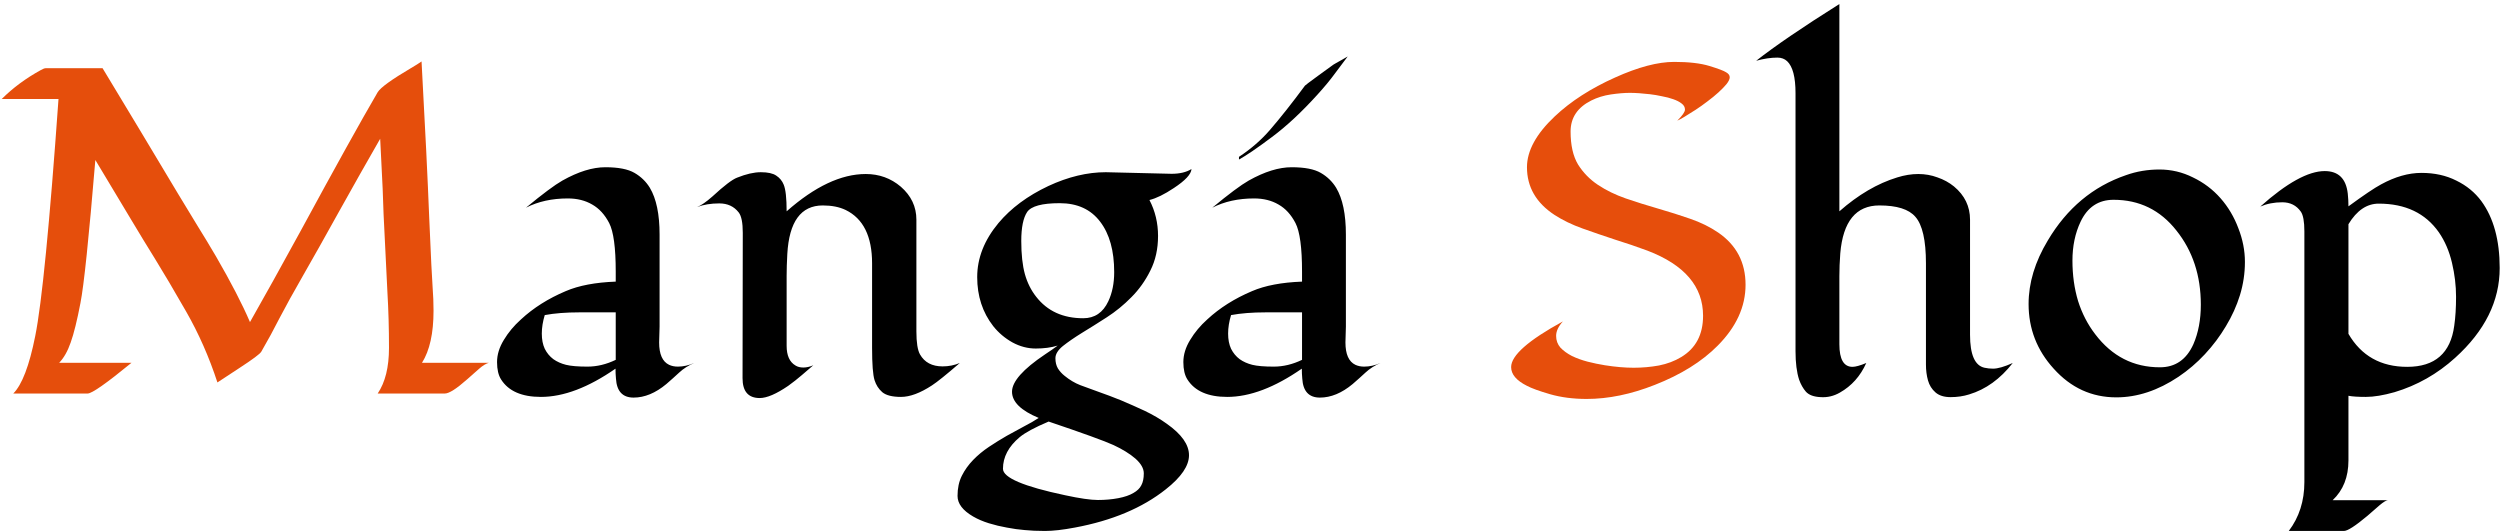 <svg width="216" height="46" viewBox="0 0 216 46" fill="none" xmlns="http://www.w3.org/2000/svg">
<path d="M37.457 26.852C37.457 28.792 37.125 30.289 36.461 31.344H42.242C41.995 31.409 41.708 31.585 41.383 31.871C41.057 32.158 40.719 32.457 40.367 32.77C39.443 33.59 38.798 34 38.434 34H32.633C33.284 33.036 33.609 31.721 33.609 30.055C33.609 28.388 33.564 26.787 33.473 25.25C33.395 23.701 33.329 22.372 33.277 21.266C33.225 20.159 33.18 19.241 33.141 18.512C33.115 17.783 33.089 17.047 33.062 16.305C32.958 14.13 32.887 12.691 32.848 11.988C31.689 14.007 30.504 16.103 29.293 18.277C28.095 20.439 27.066 22.268 26.207 23.766C25.348 25.263 24.664 26.5 24.156 27.477C23.662 28.453 23.134 29.423 22.574 30.387C22.457 30.582 21.838 31.044 20.719 31.773C19.599 32.503 18.954 32.926 18.785 33.043C18.069 30.855 17.171 28.818 16.09 26.93C15.009 25.042 14.117 23.531 13.414 22.398C12.711 21.266 12.021 20.133 11.344 19L8.238 13.824C7.678 20.556 7.249 24.677 6.949 26.188C6.663 27.685 6.383 28.818 6.109 29.586C5.849 30.341 5.517 30.927 5.113 31.344H11.363C9.202 33.115 7.939 34 7.574 34H1.148C1.904 33.245 2.535 31.591 3.043 29.039C3.616 26.201 4.286 19.371 5.055 8.551H0.152C1.103 7.6 2.229 6.767 3.531 6.051C3.714 5.947 3.85 5.895 3.941 5.895H8.863C9.957 7.704 11.044 9.508 12.125 11.305L15.367 16.715C15.914 17.626 16.467 18.538 17.027 19.449C17.587 20.348 18.134 21.253 18.668 22.164C19.957 24.391 20.934 26.279 21.598 27.828C22.835 25.654 24.293 23.03 25.973 19.957C28.954 14.462 31.174 10.465 32.633 7.965C32.88 7.561 33.844 6.865 35.523 5.875C35.901 5.654 36.2 5.465 36.422 5.309C36.734 10.999 36.956 15.51 37.086 18.844C37.229 22.177 37.327 24.176 37.379 24.84C37.431 25.504 37.457 26.174 37.457 26.852Z" fill="#E54E0C"/>
<path d="M56.988 28.219L56.949 29.586C56.949 30.602 57.236 31.246 57.809 31.52C58.03 31.624 58.284 31.676 58.57 31.676C59.026 31.676 59.495 31.572 59.977 31.363C59.482 31.572 59.052 31.845 58.688 32.184C58.323 32.522 57.952 32.854 57.574 33.18C56.637 33.961 55.693 34.352 54.742 34.352C53.792 34.352 53.284 33.805 53.219 32.711C53.193 32.425 53.18 32.138 53.18 31.852C50.836 33.479 48.688 34.293 46.734 34.293C45.081 34.293 43.935 33.792 43.297 32.789C43.062 32.425 42.945 31.923 42.945 31.285C42.945 30.647 43.141 30.009 43.531 29.371C43.922 28.72 44.417 28.128 45.016 27.594C46.083 26.604 47.372 25.79 48.883 25.152C50.003 24.671 51.441 24.397 53.199 24.332V23.473C53.199 21.402 53.01 20.003 52.633 19.273C52.255 18.544 51.767 18.01 51.168 17.672C50.569 17.32 49.866 17.145 49.059 17.145C47.691 17.145 46.487 17.412 45.445 17.945C46.878 16.76 47.926 15.979 48.59 15.602C49.957 14.833 51.194 14.449 52.301 14.449C53.421 14.449 54.26 14.612 54.82 14.938C55.38 15.263 55.823 15.693 56.148 16.227C56.708 17.164 56.988 18.512 56.988 20.27V28.219ZM47.809 31.031C48.121 31.253 48.486 31.415 48.902 31.52C49.319 31.624 49.938 31.676 50.758 31.676C51.578 31.676 52.392 31.48 53.199 31.09V26.988H50.035C48.902 26.988 47.913 27.066 47.066 27.223C46.897 27.783 46.812 28.316 46.812 28.824C46.812 29.332 46.897 29.768 47.066 30.133C47.249 30.497 47.496 30.797 47.809 31.031ZM64.156 32.672L64.176 20.113C64.176 19.241 64.059 18.655 63.824 18.355C63.421 17.835 62.861 17.574 62.145 17.574C61.428 17.574 60.79 17.678 60.23 17.887C60.569 17.756 61.012 17.451 61.559 16.969C62.561 16.044 63.271 15.504 63.688 15.348C64.469 15.035 65.152 14.879 65.738 14.879C66.337 14.879 66.78 14.977 67.066 15.172C67.366 15.367 67.581 15.628 67.711 15.953C67.88 16.357 67.965 17.125 67.965 18.258C70.4 16.109 72.678 15.035 74.801 15.035C75.96 15.035 76.969 15.4 77.828 16.129C78.727 16.91 79.176 17.861 79.176 18.98V28.629C79.176 29.592 79.28 30.256 79.488 30.621C79.879 31.311 80.53 31.656 81.441 31.656C81.962 31.656 82.457 31.559 82.926 31.363C81.767 32.366 80.966 33.01 80.523 33.297C79.508 33.961 78.616 34.293 77.848 34.293C77.092 34.293 76.552 34.156 76.227 33.883C75.914 33.609 75.693 33.264 75.562 32.848C75.419 32.392 75.348 31.461 75.348 30.055V22.75C75.348 20.419 74.586 18.883 73.062 18.141C72.516 17.88 71.858 17.75 71.09 17.75C69.202 17.75 68.18 19.15 68.023 21.949C67.984 22.652 67.965 23.284 67.965 23.844V29.879C67.965 30.712 68.219 31.279 68.727 31.578C68.909 31.695 69.137 31.754 69.41 31.754C69.684 31.754 69.97 31.689 70.269 31.559C69.996 31.793 69.671 32.073 69.293 32.398C68.915 32.724 68.518 33.036 68.102 33.336C67.073 34.039 66.253 34.391 65.641 34.391C64.651 34.391 64.156 33.818 64.156 32.672ZM101.227 15.016C101.93 15.016 102.503 14.879 102.945 14.605C102.919 15.048 102.411 15.595 101.422 16.246C100.602 16.793 99.898 17.138 99.312 17.281C99.807 18.232 100.055 19.267 100.055 20.387C100.055 21.506 99.833 22.503 99.391 23.375C98.961 24.247 98.414 25.016 97.75 25.68C97.099 26.344 96.389 26.923 95.621 27.418C94.853 27.913 94.137 28.362 93.473 28.766C92.822 29.169 92.275 29.547 91.832 29.898C91.402 30.25 91.188 30.602 91.188 30.953C91.188 31.292 91.259 31.585 91.402 31.832C91.559 32.079 91.754 32.294 91.988 32.477C92.418 32.828 92.867 33.095 93.336 33.277C93.818 33.46 94.352 33.655 94.938 33.863C95.537 34.072 96.174 34.312 96.852 34.586C97.529 34.872 98.219 35.178 98.922 35.504C99.625 35.842 100.257 36.214 100.816 36.617C102.092 37.516 102.73 38.421 102.73 39.332C102.73 40.243 102.06 41.227 100.719 42.281C98.701 43.883 96.083 44.983 92.867 45.582C91.838 45.777 90.979 45.875 90.289 45.875C89.612 45.875 89.026 45.849 88.531 45.797C88.037 45.758 87.522 45.686 86.988 45.582C86.467 45.491 85.953 45.367 85.445 45.211C84.938 45.055 84.482 44.859 84.078 44.625C83.18 44.104 82.731 43.512 82.731 42.848C82.731 42.184 82.854 41.604 83.102 41.109C83.349 40.615 83.674 40.159 84.078 39.742C84.482 39.325 84.938 38.948 85.445 38.609C85.953 38.271 86.467 37.952 86.988 37.652C87.509 37.366 88.01 37.092 88.492 36.832C88.974 36.585 89.391 36.344 89.742 36.109C88.206 35.471 87.438 34.716 87.438 33.844C87.438 32.971 88.388 31.897 90.289 30.621C90.745 30.322 91.109 30.068 91.383 29.859C90.823 30.029 90.191 30.113 89.488 30.113C88.798 30.113 88.128 29.938 87.477 29.586C86.826 29.221 86.272 28.753 85.816 28.18C84.892 26.995 84.43 25.582 84.43 23.941C84.43 22.301 85.042 20.745 86.266 19.273C87.346 17.984 88.785 16.917 90.582 16.07C92.288 15.276 93.941 14.879 95.543 14.879L101.227 15.016ZM88.746 18.316C88.408 18.824 88.238 19.658 88.238 20.816C88.238 21.975 88.342 22.932 88.551 23.688C88.759 24.43 89.085 25.081 89.527 25.641C90.491 26.878 91.845 27.496 93.59 27.496C94.579 27.496 95.302 27.008 95.758 26.031C96.096 25.315 96.266 24.475 96.266 23.512C96.266 21.663 95.862 20.211 95.055 19.156C94.247 18.088 93.082 17.555 91.559 17.555C90.035 17.555 89.098 17.809 88.746 18.316ZM97.926 42.594C98.251 42.411 98.479 42.19 98.609 41.93C98.753 41.669 98.824 41.324 98.824 40.895C98.824 40.478 98.583 40.055 98.102 39.625C97.62 39.208 96.988 38.818 96.207 38.453C95.439 38.102 93.57 37.425 90.602 36.422C89.404 36.93 88.57 37.379 88.102 37.77C87.138 38.577 86.656 39.488 86.656 40.504C86.656 41.272 88.447 42.034 92.027 42.789C93.29 43.062 94.234 43.199 94.859 43.199C95.484 43.199 96.07 43.147 96.617 43.043C97.164 42.939 97.6 42.789 97.926 42.594ZM116.285 28.219L116.246 29.586C116.246 30.602 116.533 31.246 117.105 31.52C117.327 31.624 117.581 31.676 117.867 31.676C118.323 31.676 118.792 31.572 119.273 31.363C118.779 31.572 118.349 31.845 117.984 32.184C117.62 32.522 117.249 32.854 116.871 33.18C115.934 33.961 114.99 34.352 114.039 34.352C113.089 34.352 112.581 33.805 112.516 32.711C112.49 32.425 112.477 32.138 112.477 31.852C110.133 33.479 107.984 34.293 106.031 34.293C104.378 34.293 103.232 33.792 102.594 32.789C102.359 32.425 102.242 31.923 102.242 31.285C102.242 30.647 102.438 30.009 102.828 29.371C103.219 28.72 103.714 28.128 104.312 27.594C105.38 26.604 106.669 25.79 108.18 25.152C109.299 24.671 110.738 24.397 112.496 24.332V23.473C112.496 21.402 112.307 20.003 111.93 19.273C111.552 18.544 111.064 18.01 110.465 17.672C109.866 17.32 109.163 17.145 108.355 17.145C106.988 17.145 105.784 17.412 104.742 17.945C106.174 16.76 107.223 15.979 107.887 15.602C109.254 14.833 110.491 14.449 111.598 14.449C112.717 14.449 113.557 14.612 114.117 14.938C114.677 15.263 115.12 15.693 115.445 16.227C116.005 17.164 116.285 18.512 116.285 20.27V28.219ZM107.105 31.031C107.418 31.253 107.783 31.415 108.199 31.52C108.616 31.624 109.234 31.676 110.055 31.676C110.875 31.676 111.689 31.48 112.496 31.09V26.988H109.332C108.199 26.988 107.21 27.066 106.363 27.223C106.194 27.783 106.109 28.316 106.109 28.824C106.109 29.332 106.194 29.768 106.363 30.133C106.546 30.497 106.793 30.797 107.105 31.031ZM107.047 13.785V13.551C108.076 12.874 108.967 12.099 109.723 11.227C110.634 10.172 111.643 8.896 112.75 7.398C112.763 7.372 113.134 7.092 113.863 6.559C114.592 6.025 114.996 5.732 115.074 5.68C115.152 5.615 115.276 5.536 115.445 5.445C115.615 5.354 115.777 5.263 115.934 5.172C116.09 5.081 116.259 4.983 116.441 4.879C116.09 5.335 115.719 5.829 115.328 6.363C114.951 6.884 114.449 7.49 113.824 8.18C112.457 9.69 111.142 10.914 109.879 11.852C108.629 12.789 107.685 13.434 107.047 13.785ZM158.922 29.742C158.922 31.044 159.299 31.695 160.055 31.695C160.315 31.695 160.712 31.585 161.246 31.363C160.738 32.496 159.977 33.349 158.961 33.922C158.44 34.221 157.887 34.352 157.301 34.312C156.715 34.286 156.292 34.13 156.031 33.844C155.784 33.557 155.589 33.212 155.445 32.809C155.237 32.171 155.133 31.35 155.133 30.348V8.043C155.133 6.663 154.892 5.745 154.41 5.289C154.189 5.081 153.909 4.977 153.57 4.977C153.01 4.977 152.398 5.068 151.734 5.25C153.323 4 155.719 2.366 158.922 0.348V18.258C160.549 16.826 162.216 15.849 163.922 15.328C164.547 15.133 165.152 15.035 165.738 15.035C166.324 15.035 166.878 15.133 167.398 15.328C167.932 15.51 168.408 15.771 168.824 16.109C169.749 16.878 170.211 17.835 170.211 18.98V28.922C170.211 30.641 170.628 31.591 171.461 31.773C171.695 31.826 171.943 31.852 172.203 31.852C172.607 31.852 173.173 31.689 173.902 31.363C172.822 32.743 171.565 33.648 170.133 34.078C169.638 34.234 169.104 34.312 168.531 34.312C167.971 34.312 167.535 34.176 167.223 33.902C166.91 33.629 166.695 33.284 166.578 32.867C166.461 32.45 166.402 31.995 166.402 31.5V22.75C166.402 20.758 166.096 19.417 165.484 18.727C164.924 18.076 163.889 17.75 162.379 17.75C160.361 17.75 159.234 19.13 159 21.891C158.948 22.594 158.922 23.245 158.922 23.844V29.742ZM191.852 17.125C192.516 17.88 193.03 18.746 193.395 19.723C193.772 20.686 193.961 21.656 193.961 22.633C193.961 23.609 193.818 24.566 193.531 25.504C193.245 26.428 192.841 27.32 192.32 28.18C191.812 29.039 191.207 29.846 190.504 30.602C189.814 31.344 189.052 31.995 188.219 32.555C186.448 33.74 184.658 34.332 182.848 34.332C180.725 34.332 178.922 33.505 177.438 31.852C175.992 30.263 175.27 28.401 175.27 26.266C175.27 24.443 175.823 22.613 176.93 20.777C178.583 17.991 180.836 16.109 183.688 15.133C184.599 14.807 185.562 14.645 186.578 14.645C187.594 14.645 188.557 14.872 189.469 15.328C190.393 15.771 191.188 16.37 191.852 17.125ZM182.613 17.262C181.311 17.262 180.361 17.893 179.762 19.156C179.293 20.146 179.059 21.266 179.059 22.516C179.059 23.766 179.221 24.931 179.547 26.012C179.885 27.079 180.38 28.037 181.031 28.883C182.477 30.784 184.339 31.734 186.617 31.734C187.945 31.734 188.909 31.07 189.508 29.742C189.938 28.753 190.152 27.613 190.152 26.324C190.152 23.811 189.449 21.676 188.043 19.918C186.65 18.147 184.84 17.262 182.613 17.262ZM195.289 17.848C197.581 15.803 199.436 14.781 200.855 14.781C202.04 14.781 202.704 15.432 202.848 16.734C202.887 17.099 202.906 17.463 202.906 17.828C204.221 16.865 205.159 16.233 205.719 15.934C206.93 15.27 208.095 14.938 209.215 14.938C210.348 14.938 211.35 15.159 212.223 15.602C213.108 16.031 213.831 16.624 214.391 17.379C215.445 18.824 215.973 20.751 215.973 23.16C215.973 26.012 214.69 28.596 212.125 30.914C210.589 32.307 208.844 33.297 206.891 33.883C205.927 34.156 205.1 34.293 204.41 34.293C203.733 34.293 203.232 34.26 202.906 34.195V39.781C202.906 41.214 202.451 42.359 201.539 43.219H206.305C206.161 43.232 205.927 43.375 205.602 43.648C205.276 43.935 204.924 44.241 204.547 44.566C203.505 45.439 202.828 45.875 202.516 45.875H197.75C198.648 44.69 199.098 43.284 199.098 41.656V19.996C199.098 19.137 198.993 18.564 198.785 18.277C198.408 17.744 197.874 17.477 197.184 17.477C196.493 17.477 195.862 17.6 195.289 17.848ZM202.906 28.844C204.013 30.745 205.706 31.695 207.984 31.695C210.38 31.695 211.734 30.51 212.047 28.141C212.151 27.424 212.203 26.591 212.203 25.641C212.203 24.677 212.086 23.701 211.852 22.711C211.617 21.708 211.24 20.829 210.719 20.074C209.56 18.421 207.828 17.594 205.523 17.594C204.495 17.594 203.622 18.186 202.906 19.371V28.844Z" fill="black"/>
<path d="M144.918 10.426C145.361 9.983 145.582 9.664 145.582 9.469C145.582 9.26 145.484 9.085 145.289 8.941C145.107 8.798 144.866 8.674 144.566 8.57C144.28 8.466 143.954 8.382 143.59 8.316C143.238 8.238 142.893 8.18 142.555 8.141C141.878 8.062 141.298 8.023 140.816 8.023C140.348 8.023 139.801 8.069 139.176 8.16C138.564 8.251 137.997 8.427 137.477 8.688C136.292 9.286 135.699 10.178 135.699 11.363C135.699 12.548 135.914 13.499 136.344 14.215C136.786 14.918 137.359 15.504 138.062 15.973C138.766 16.441 139.566 16.832 140.465 17.145C141.376 17.457 142.307 17.75 143.258 18.023C144.208 18.297 145.133 18.59 146.031 18.902C146.943 19.215 147.75 19.612 148.453 20.094C150.029 21.174 150.816 22.678 150.816 24.605C150.816 26.494 150.016 28.245 148.414 29.859C147.047 31.24 145.23 32.372 142.965 33.258C140.921 34.065 138.961 34.469 137.086 34.469C135.927 34.469 134.872 34.332 133.922 34.059C132.984 33.785 132.32 33.544 131.93 33.336C131.018 32.88 130.562 32.34 130.562 31.715C130.562 30.712 132.053 29.397 135.035 27.77C134.645 28.199 134.449 28.616 134.449 29.02C134.449 29.41 134.573 29.749 134.82 30.035C135.081 30.309 135.413 30.549 135.816 30.758C136.22 30.953 136.669 31.116 137.164 31.246C137.672 31.376 138.173 31.48 138.668 31.559C139.579 31.702 140.406 31.773 141.148 31.773C141.891 31.773 142.62 31.708 143.336 31.578C144.052 31.435 144.69 31.194 145.25 30.855C146.513 30.1 147.145 28.909 147.145 27.281C147.145 24.755 145.543 22.88 142.34 21.656C141.428 21.318 140.491 20.999 139.527 20.699C138.577 20.387 137.646 20.068 136.734 19.742C135.823 19.417 135.016 19.026 134.312 18.57C132.724 17.529 131.93 16.155 131.93 14.449C131.93 13.03 132.73 11.565 134.332 10.055C135.712 8.753 137.451 7.633 139.547 6.695C141.539 5.797 143.238 5.348 144.645 5.348C145.908 5.348 146.923 5.465 147.691 5.699C148.46 5.934 148.941 6.116 149.137 6.246C149.345 6.363 149.449 6.507 149.449 6.676C149.449 6.832 149.358 7.027 149.176 7.262C148.993 7.483 148.759 7.724 148.473 7.984C148.186 8.245 147.867 8.505 147.516 8.766C147.177 9.026 146.839 9.267 146.5 9.488C145.719 9.996 145.191 10.309 144.918 10.426Z" fill="#E64E0C"/>
</svg>
